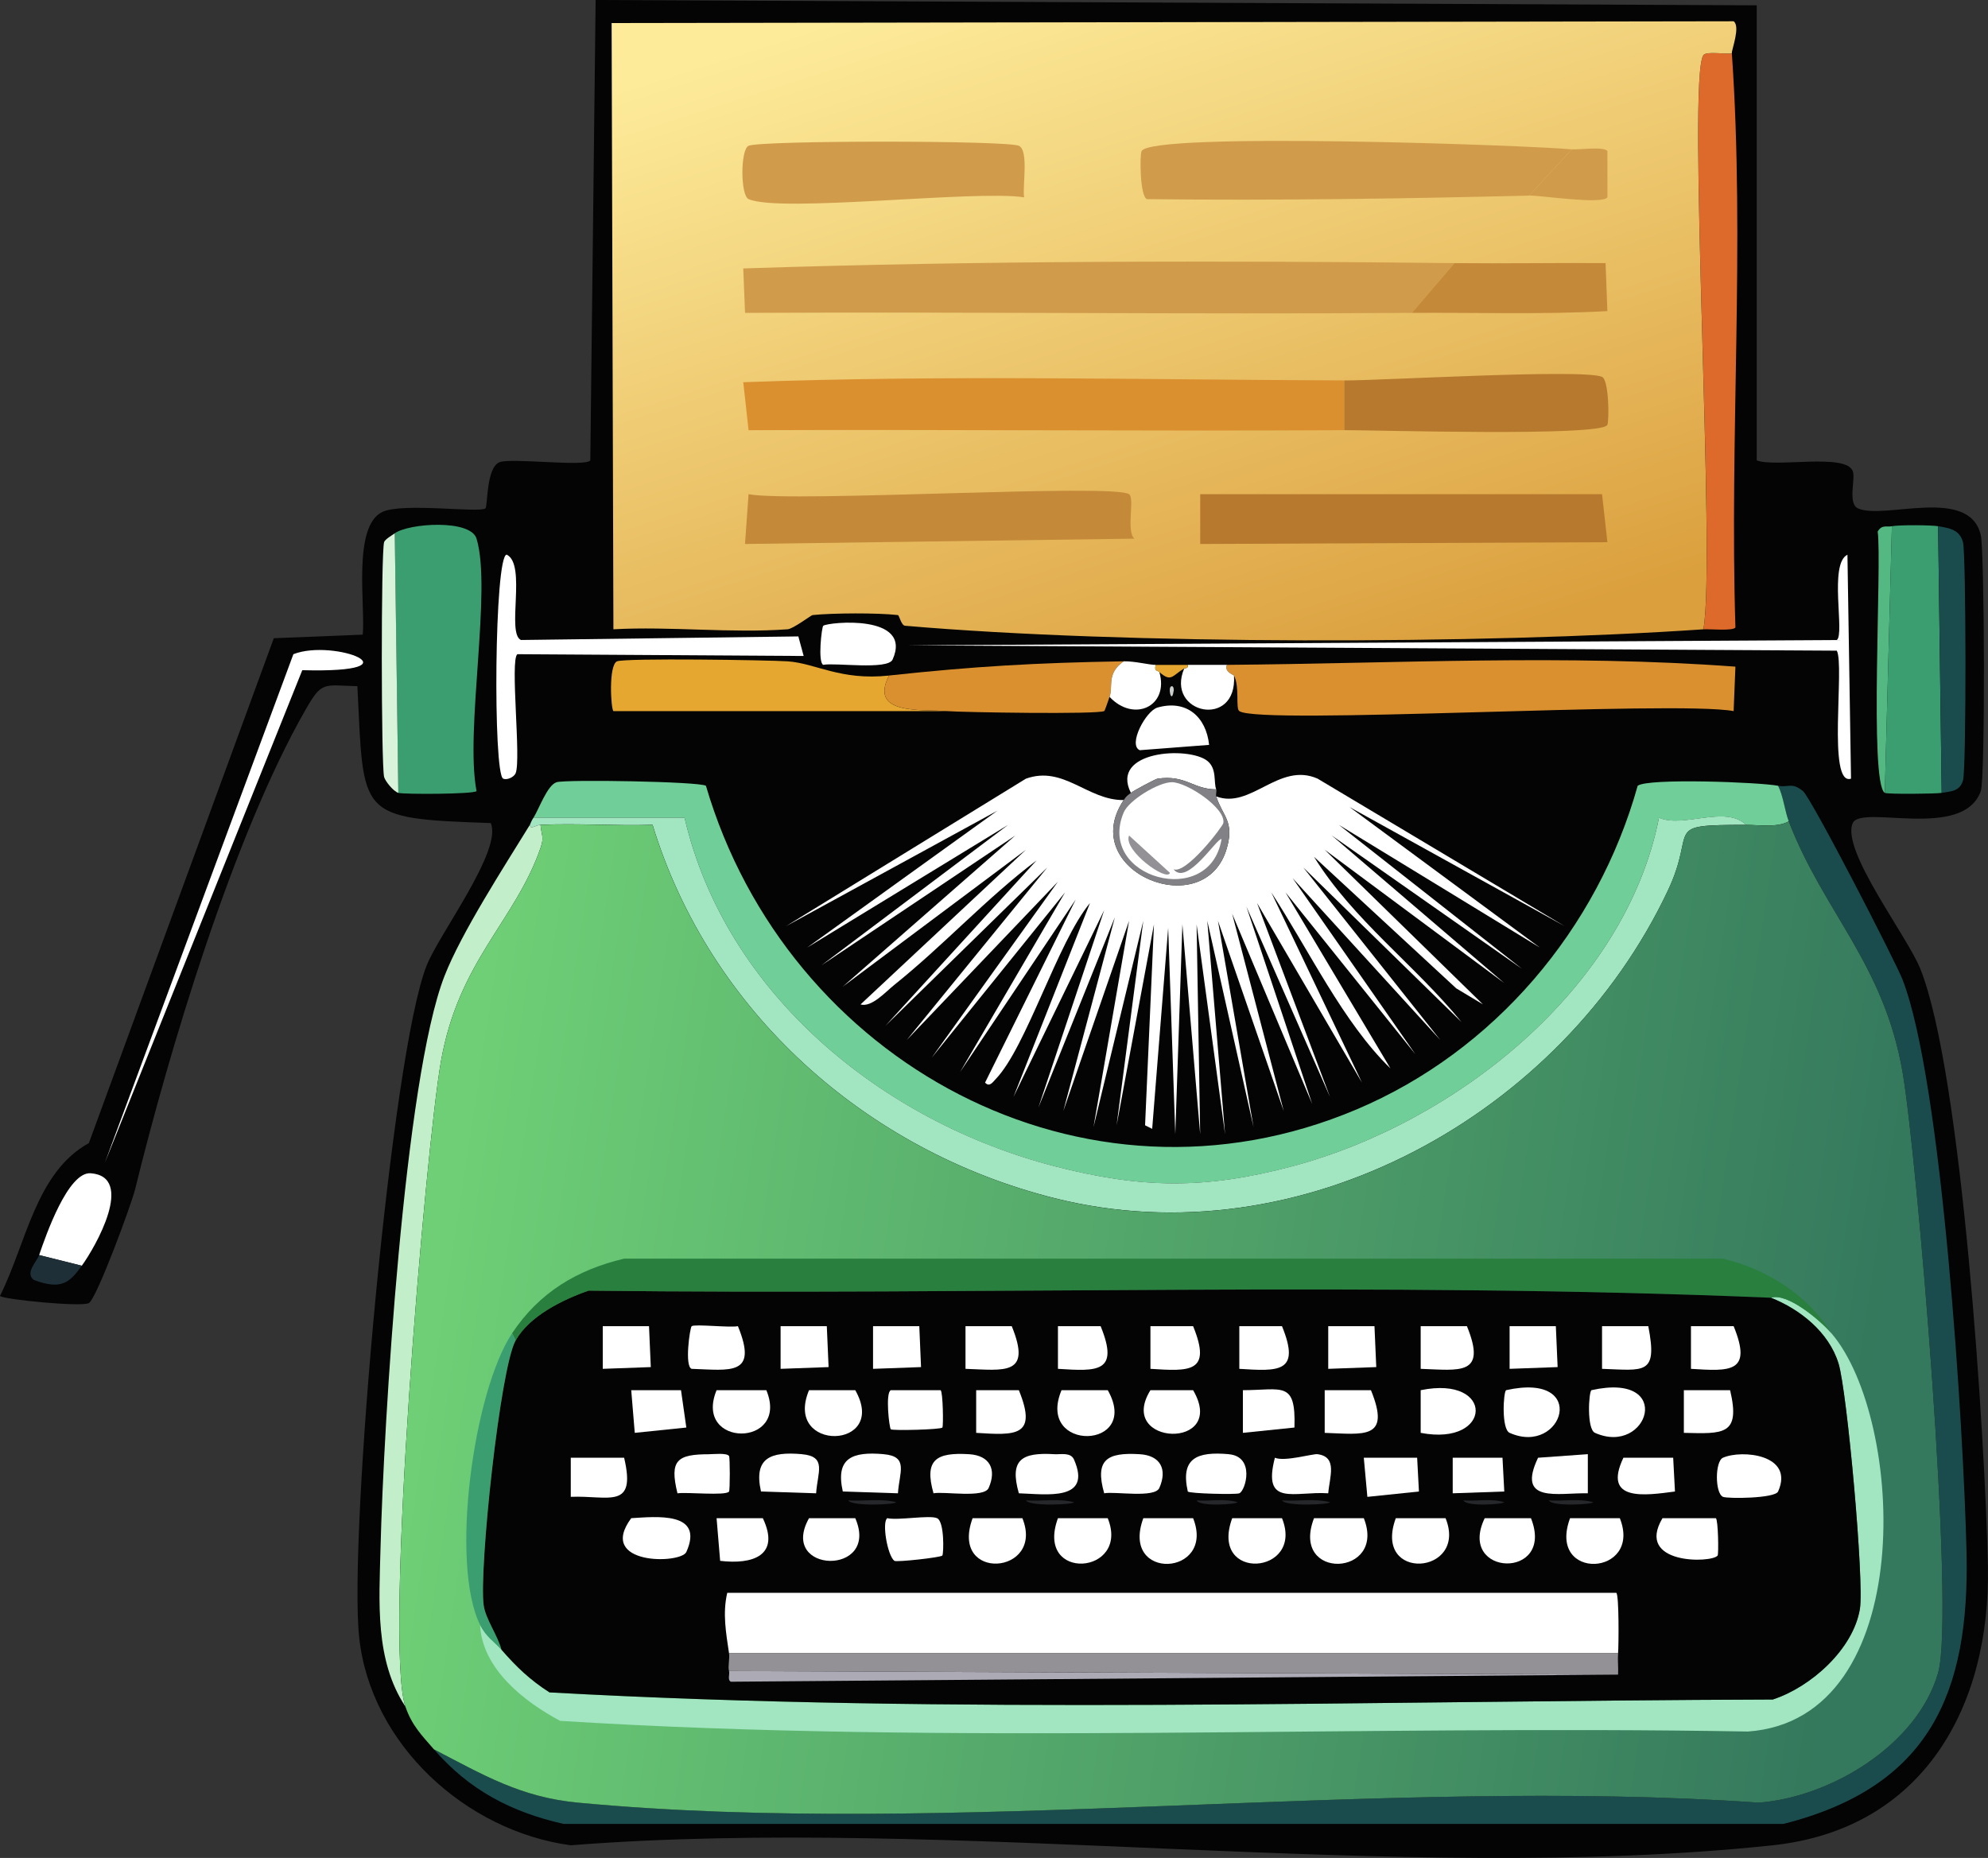 <?xml version="1.0" encoding="UTF-8"?>
<svg id="Layer_2" data-name="Layer 2" xmlns="http://www.w3.org/2000/svg" xmlns:xlink="http://www.w3.org/1999/xlink" viewBox="0 0 512 478.6"><rect x="0" y="0" width="512" height="478.6" fill="#333333" stroke="none"/>
  <defs>
    <style>
      .cls-1 {
        fill: #b7792e;
      }

      .cls-2 {
        fill: #939196;
      }

      .cls-3 {
        fill: url(#linear-gradient-2);
      }

      .cls-4 {
        fill: #acaab5;
      }

      .cls-5 {
        fill: #54b882;
      }

      .cls-6 {
        fill: #e6a731;
      }

      .cls-7 {
        fill: url(#linear-gradient);
      }

      .cls-8 {
        fill: #db9030;
      }

      .cls-9 {
        fill: #1e2f38;
      }

      .cls-10 {
        fill: #25272b;
      }

      .cls-11 {
        fill: #287f3e;
      }

      .cls-12 {
        fill: #fff;
      }

      .cls-13 {
        fill: #040404;
      }

      .cls-14 {
        fill: #1b4c4d;
      }

      .cls-15 {
        fill: #a1e5c1;
      }

      .cls-16 {
        fill: #70cf98;
      }

      .cls-17 {
        fill: #cbcfcd;
      }

      .cls-18 {
        fill: #d9f3da;
      }

      .cls-19 {
        fill: #c2efca;
      }

      .cls-20 {
        fill: #c48939;
      }

      .cls-21 {
        fill: #d09c4c;
      }

      .cls-22 {
        fill: #828286;
      }

      .cls-23 {
        fill: #3b9e70;
      }

      .cls-24 {
        fill: #dd6a2a;
      }
    </style>
    <linearGradient id="linear-gradient" x1="271.49" y1="-13" x2="333.58" y2="181.57" gradientUnits="userSpaceOnUse">
      <stop offset="0" stop-color="#fdeb9a"/>
      <stop offset="1" stop-color="#db9f3d"/>
    </linearGradient>
    <linearGradient id="linear-gradient-2" x1="116.38" y1="309.45" x2="483.12" y2="365.06" gradientUnits="userSpaceOnUse">
      <stop offset="0" stop-color="#6ecf76"/>
      <stop offset="1" stop-color="#34785d"/>
    </linearGradient>
  </defs>
  <g id="Layer_1-2" data-name="Layer 1">
    <g id="Generative_Object" data-name="Generative Object">
      <path class="cls-13" d="M153.41,0l299.03,1.37v117.23c4.97,1.89,22.9-1.94,24.73,2.75.78,1.99-1.39,8.39,1.37,9.62,6.76,2.99,28.66-5.83,31.6,6.87.97,4.17,1.19,62.57,0,65.94-4.53,12.79-30.81,3.37-32.97,8.24-3.09,6.95,13.99,29.03,17.4,37.55,10.74,26.8,16.73,121.45,17.4,153.87.74,36.05-16.61,67.77-55.41,71.9-96.53,10.27-211.18-7.71-309.57,0-26.96-3.64-51.53-25.93-54.49-53.58-2.76-25.75,8.29-150.34,17.4-173.1,3.33-8.31,19.57-29.68,16.49-36.64-34.62-1.21-32.65-1.59-34.35-35.26-8.8-.25-9.11-1.31-13.28,5.95-18.74,32.64-35.41,88.73-43.96,123.64-.95,3.86-9.85,28.06-11.91,29.31-1.79,1.08-22.18-.93-22.9-1.83,6.78-13.48,9.19-31.81,22.9-39.38l47.63-130.05,22.9-.92c.72-7.23-2.69-27.91,5.04-31.6,5.19-2.48,24.85.3,26.56-.92.61-.43.14-10.57,3.66-11.91,3.09-1.17,22.12,1.28,23.35-.46l1.37-118.61Z"/>
      <g>
        <g>
          <path class="cls-12" d="M289.42,206.07c-12.35,18.42,21.02,32.05,26.56,12.36,1.95-6.93-1.09-8.11-2.75-13.28,8.89,3.4,16.15-8.96,26.1-4.58l63.65,38.01-55.41-30.68,49,36.18-51.75-31.6,47.17,37.09-49-34.35,44.42,38.01-46.25-34.35,40.76,39.84-6.87-4.12-36.64-33.89c10.12,16.33,25.99,27.83,38.01,42.59l-40.76-39.84,35.26,44.42-38.01-41.67,31.6,45.34-33.43-41.67,27.02,45.34c-12.2-11.83-21.03-30.53-30.68-45.34l23.35,49-27.02-46.25,18.78,49.92-21.52-49,16.94,50.83-20.61-49,13.28,50.83-16.94-49,9.16,53.12-11.91-53.12,4.58,54.95-7.33-54.04.92,54.04-4.58-54.04-1.83,54.04-1.83-53.12-4.12,51.75-1.83-.92,2.29-51.75-9.62,51.75,6.87-52.66-12.82,53.12,9.16-53.12-16.94,49,13.28-49.92-19.69,49,16.94-50.83-23.35,48.08,19.69-49.92c-8.36,10.06-16.36,37.13-24.27,45.34-.79.83-1.6,2.15-2.75.92l23.35-47.17-29.77,44.42,27.02-46.25-34.35,42.59,32.51-45.34-38.92,40.76,36.18-44.42-41.67,40.76,38.92-42.59c-12.93,9.74-24.05,21.98-36.64,32.06-2.17,1.73-5.85,5.88-8.7,5.04l42.59-39.84-47.17,35.26,44.42-38.92-49.92,33.43,48.08-36.18-51.75,31.6,49-35.26-54.49,29.77,61.82-38.01c9.73-3.5,15.91,5.62,25.19,5.5Z"/>
          <path class="cls-12" d="M75.56,168.52c10.49-4.13,33.3,4.93,2.29,4.12l-50.83,126.85,48.54-130.97Z"/>
          <path class="cls-12" d="M21.07,326.05l-10.99-2.75c1.71-5.03,7.43-21.51,13.28-21.07,11.53.88,1.24,18.97-2.29,23.81Z"/>
          <path class="cls-12" d="M298.12,182.26c7.43-2.11,12.52,2.37,13.28,9.62l-17.86,1.37c-3.11-1.36,1.56-10.13,4.58-10.99Z"/>
          <path class="cls-12" d="M313.23,203.33c-5.99.02-7.79-3.8-15.11-2.75-.53.08-6.02,3-6.87,3.66-5.47-10.91,14.93-12.05,19.69-8.24,2.54,2.03,1.57,5.53,2.29,7.33Z"/>
          <path class="cls-9" d="M21.07,326.05c-3.04,4.17-5.13,6.4-12.36,3.66-2.39-1.8.81-4.75,1.37-6.41l10.99,2.75Z"/>
          <g>
            <path class="cls-8" d="M317.81,174.02c-.1-.2-2.58-.93-1.83-2.75,43.57-.36,87.42-2.78,130.97.46l-.46,11.45c-15.15-2.82-122.11,3.67-127.31,0-1.02-.72.16-6.17-1.37-9.16Z"/>
            <path class="cls-23" d="M102.58,204.24l-.92-66.86c3.62-2.61,19.53-3.69,21.07,1.37,4,13.16-3.02,49.42,0,65.03-.58.82-18.79.87-20.15.46Z"/>
            <path class="cls-12" d="M475.8,142.88l.92,57.7c-6.18,2.04-1.59-29.16-3.66-32.97l-239.5-1.37,239.5-1.37c2.12-1.5-2.11-19.69,2.75-21.98Z"/>
            <path class="cls-23" d="M499.15,135.55l.92,68.69c-1.43.26-14.03.38-14.65,0l1.83-68.69c1.78-.35,10.03-.32,11.91,0Z"/>
            <path class="cls-6" d="M228.97,174.02c-5.23,10.14,8.11,8.67,14.65,9.16h-85.63c-.66-.47-1.31-11.84.92-12.82,2.01-.89,38.93-.34,43.96,0,7.22.49,13.59,5.01,26.1,3.66Z"/>
            <path class="cls-8" d="M289.42,170.35c-4.51,3.14-2.67,6.41-3.66,9.16-.26.72-1.2,3.58-1.37,3.66-1.83.89-36.14.34-40.76,0-6.54-.49-19.89.98-14.65-9.16,22.04-2.37,37.54-3.27,60.45-3.66Z"/>
            <path class="cls-12" d="M130.51,142.88c5.16,2.54-.14,20.29,3.66,21.98l71.44-.92,1.37,5.04-73.73-.46c-1.96,1.39,1.03,27.23-.46,30.68-.43.99-2.21,1.83-3.21,1.37-2.62-1.21-2.28-57.58.92-57.7Z"/>
            <path class="cls-14" d="M500.07,204.24l-.92-68.69c2.81.48,5.52.83,6.41,4.12.8,2.96.89,58.43,0,61.36s-3.14,2.78-5.5,3.21Z"/>
            <path class="cls-18" d="M102.58,204.24c-1.27-.38-3.42-3.07-3.66-4.12-.76-3.27-.81-57.54,0-60.45.2-.73,2.07-1.8,2.75-2.29l.92,66.86Z"/>
            <path class="cls-12" d="M212.03,161.19c1.34-.95,23.14-3.12,17.86,8.7-1.24,2.77-14.8.76-17.86,1.37-1.46-.58-.41-9.78,0-10.07Z"/>
            <path class="cls-13" d="M452.9,120.9c.83-.65,20.17-.55,21.07,0,.6.36,1.89,6.19,1.37,6.87-.92,1.23-34.85,2.92-22.44-6.87Z"/>
            <path class="cls-12" d="M315.98,171.27c-.75,1.82,1.73,2.55,1.83,2.75.89,13.87-17.78,9.86-12.82-1.83.24-.14,1.07.13.92-.92,3.37-.04,6.76.03,10.07,0Z"/>
            <path class="cls-12" d="M297.66,171.27c-.46,1.68.36,1.34.92,1.83,2.58,8.85-6.55,13.1-12.82,6.41.99-2.75-.85-6.02,3.66-9.16,2.93-.05,6.56.94,8.24.92Z"/>
            <path class="cls-5" d="M487.25,135.55l-1.83,68.69c-4.08-2.51-.69-59.01-1.83-67.32,1.1-1.85,2.26-1.09,3.66-1.37Z"/>
            <path class="cls-6" d="M305.9,171.27c.15,1.05-.68.78-.92.92-3.1,1.84-3.31,3.66-6.41.92-.55-.49-1.37-.15-.92-1.83,2.74-.04,5.56.03,8.24,0Z"/>
          </g>
          <path class="cls-17" d="M301.78,176.76c.45-.03.62.8.46,1.37-.52,3.41-1.63-1.31-.46-1.37Z"/>
          <g>
            <path class="cls-24" d="M446.03,13.74c3.4,49.07-.63,98.75.92,147.91-.67.94-6.65.35-8.24.46,3.29-17.51-4.28-141.88,0-147.91.75-1.06,5.73-.17,7.33-.46Z"/>
            <g>
              <path class="cls-7" d="M446.03,13.74c-1.6.29-6.58-.6-7.33.46-4.28,6.03,3.29,130.41,0,147.91-57.08,3.91-148.96,3.98-205.62-.92-.97-.08-1.49-2.71-1.83-2.75-5.23-.59-16.71-.54-21.98,0-.37.04-5.01,3.56-6.41,3.66-14.51,1.07-30.23-.8-44.88,0l-.46-156.16,288.96-.46c1.83,1.3-.52,7.32-.46,8.24Z"/>
              <g>
                <path class="cls-21" d="M374.6,67.78l-10.99,12.82c-57.22.4-114.49-.3-171.73,0l-.46-11.45c60.95-2.02,122.19-2.04,183.18-1.37Z"/>
                <path class="cls-8" d="M346.2,98v12.82c-51.12.28-102.28-.21-153.41,0l-1.37-12.36c51.54-1.91,103.13-.65,154.78-.46Z"/>
                <path class="cls-21" d="M404.82,38.47l-10.99,11.91c-32.8.82-65.61,1.3-98.46.92-1.81-.81-1.85-11.28-1.37-12.36,2.25-5.06,100.88-1.48,110.82-.46Z"/>
                <polygon class="cls-1" points="309.11 127.31 412.6 127.31 413.98 139.67 309.11 140.13 309.11 127.31"/>
                <path class="cls-20" d="M192.79,127.31c11.77,2.17,94-2.83,98,0,1.53,1.08-.83,9.47,1.37,11.45l-100.29,1.37.92-12.82Z"/>
                <path class="cls-21" d="M192.79,37.55c3.18-1.41,66.43-1.41,69.61,0,2.65,1.18.85,10.68,1.37,13.28-12.39-1.94-62.86,4.06-70.98.46-2.12-.94-2.12-12.8,0-13.74Z"/>
                <path class="cls-1" d="M346.2,110.82v-12.82c9.78.04,61.59-3.05,66.4-.92,1.81.81,1.85,11.29,1.37,12.36-1.38,3.1-60.13,1.33-67.78,1.37Z"/>
                <path class="cls-20" d="M363.6,80.6l10.99-12.82c12.96.14,25.95-.1,38.92,0l.46,12.36c-16.76.92-33.6.34-50.37.46Z"/>
                <path class="cls-21" d="M393.83,50.37l10.99-11.91c1.7.17,8.27-.8,9.16.46v11.91c-1.38,1.94-17.34-.53-20.15-.46Z"/>
              </g>
            </g>
          </g>
          <g>
            <path class="cls-22" d="M313.23,203.33c.16.41-.15,1.35,0,1.83,1.66,5.17,4.7,6.35,2.75,13.28-5.54,19.69-38.91,6.06-26.56-12.36.74-1.1.87-1.08,1.83-1.83.84-.66,6.34-3.59,6.87-3.66,7.32-1.05,9.12,2.77,15.11,2.75Z"/>
            <path class="cls-12" d="M301.78,201.49c3.87,0,13.95,6.65,13.28,10.53-.15.89-9.55,13.22-12.82,11.91,3.51,4.43,11.23-8.23,12.36-7.78-2.94,18.16-32.36,10.08-25.19-6.87,1.33-3.15,8.95-7.78,12.36-7.78Z"/>
            <path class="cls-2" d="M290.79,215.23l10.53,9.62c-.78,2.41-12.21-5.88-10.53-9.62Z"/>
          </g>
        </g>
        <g>
          <path class="cls-14" d="M111.74,450.61c12.69,6.57,22.29,12.34,37.09,13.74,96.15,9.09,206.47-6.82,304.07,0,18.58-1.34,40.91-14.86,46.25-33.43,4.47-15.54-5.44-133.33-9.16-154.78-4.84-27.95-20.32-41.17-29.31-64.57-1-2.6-1.41-6.56-2.75-9.16,2.64.52,3.51-.99,6.41,1.37,2.13,1.73,23.83,43.87,25.64,48.54,10.24,26.32,15.75,115.96,16.49,147.46.85,36.49-9.57,60.55-47.17,70.06H145.17c-13.5-3.04-24.31-8.72-33.43-19.23Z"/>
          <path class="cls-16" d="M457.94,202.41c1.34,2.6,1.75,6.56,2.75,9.16-2.93,1.67-7.64.91-10.99.92-5.37-5.16-16.14.92-22.44-1.83-8.71,44.05-52.38,78.56-94.34,89.76-22.49,6-38.89,5.81-61.36,0-44.12-11.4-84.63-44.22-95.25-89.76h-38.92c1.36-2.11,3.54-8.4,5.95-9.16s36.89-.18,38.47.92c20.88,71.17,97.27,113.14,167.61,83.35,35.42-15,62.06-46.47,72.35-83.35,2.52-2.03,31.48-.93,36.18,0Z"/>
          <path class="cls-15" d="M449.7,212.48c-22.01.03-12.48.71-20.15,16.94-27.26,57.73-94.54,95.17-157.99,79.22-48.55-12.2-88.83-48.05-103.49-96.17-9.59.31-19.28-.43-28.85,0-1.31.06-2.63,1.36-2.75,0,.19-.31.23-.78.92-1.83h38.92c10.62,45.54,51.13,78.35,95.25,89.76,22.48,5.81,38.87,6,61.36,0,41.96-11.2,85.63-45.71,94.34-89.76,6.3,2.75,17.07-3.33,22.44,1.83Z"/>
          <path class="cls-19" d="M139.21,212.48c.24,2.78.99,3.1,0,5.95-6.56,18.87-21.09,29.09-25.64,54.95-4.04,22.93-14.72,150.02-9.16,166.23-7.91-11.97-6.75-27.05-6.41-40.76.8-31.9,6.12-120.9,16.49-147.46,4.36-11.17,15.41-28.24,21.98-38.92.12,1.36,1.44.06,2.75,0Z"/>
          <g>
            <path class="cls-3" d="M111.74,450.61c-3.19-3.68-5.66-6.14-7.33-10.99-5.56-16.22,5.12-143.3,9.16-166.23,4.55-25.87,19.08-36.08,25.64-54.95.99-2.86.24-3.17,0-5.95,9.57-.43,19.26.31,28.85,0,14.66,48.11,54.95,83.96,103.49,96.17,63.45,15.95,130.73-21.5,157.99-79.22,7.67-16.23-1.86-16.91,20.15-16.94,3.35,0,8.06.75,10.99-.92,8.99,23.4,24.47,36.62,29.31,64.57,3.72,21.46,13.63,139.24,9.16,154.78-5.34,18.57-27.68,32.09-46.25,33.43-97.6-6.82-207.92,9.09-304.07,0-14.8-1.4-24.4-7.17-37.09-13.74Z"/>
            <path class="cls-15" d="M471.68,343.46c18.93,22.05,22.69,99.45-21.52,102.58-101.8-1.78-204.75,3.6-305.9-2.75-9.21-4.91-20.14-13.42-20.61-24.73,1.56,3.17,3.66,4.31,5.5,6.41,3.93,4.5,7.31,7.73,12.36,10.99,104.13,5.76,210.27,2.17,315.06,1.83,9.79-3.2,20.73-12.95,22.44-23.35,1.14-6.97-3.29-56.06-5.5-63.2-2.5-8.09-9.89-13.95-17.4-16.94,4.08-1.4,12.56,5.65,15.57,9.16Z"/>
            <path class="cls-11" d="M471.68,343.46c-3.01-3.51-11.49-10.56-15.57-9.16-100.87-4.25-203.14-.63-304.53-1.83-6.62,2.3-15.22,6.51-18.78,12.82l-.92-1.83c6.96-10.48,16.7-16.36,28.85-19.23h283.01c11.19,2.65,21.79,9.31,27.93,19.23Z"/>
            <path class="cls-23" d="M132.8,345.29c-4.03,7.15-9.49,59.26-8.24,68.23.49,3.56,3.64,7.82,4.58,11.45-1.84-2.1-3.93-3.24-5.5-6.41-7.81-15.83-1.69-60.15,8.24-75.1l.92,1.83Z"/>
            <g>
              <path class="cls-13" d="M456.11,334.3c7.51,2.99,14.91,8.86,17.4,16.94,2.2,7.14,6.64,56.23,5.5,63.2-1.71,10.41-12.65,20.16-22.44,23.35-104.8.34-210.93,3.93-315.06-1.83-5.06-3.26-8.43-6.49-12.36-10.99-.94-3.63-4.08-7.89-4.58-11.45-1.25-8.98,4.21-61.08,8.24-68.23,3.55-6.31,12.16-10.52,18.78-12.82,101.39,1.2,203.66-2.42,304.53,1.83Z"/>
              <g>
                <path class="cls-12" d="M416.73,425.88h-228.97c-.77-5.22-1.7-10.28-.46-15.57h228.97c.73.52.62,13.48.46,15.57Z"/>
                <path class="cls-2" d="M416.73,425.88c-.14,1.8.1,3.69,0,5.5l-228.97-.92c-.34-1.1.21-3.19,0-4.58h228.97Z"/>
                <path class="cls-4" d="M416.73,431.38l-228.51,1.83c-.93-.49-.23-1.99-.46-2.75l228.97.92Z"/>
                <path class="cls-12" d="M365.89,358.11c19.2-3.94,18.57,14.57,0,10.99v-10.99Z"/>
                <path class="cls-12" d="M320.1,358.11c10.22-.03,13.67-2.51,13.28,9.62l-13.28,1.37v-10.99Z"/>
                <polygon class="cls-12" points="162.57 358.11 175.39 358.11 176.76 367.73 163.48 369.1 162.57 358.11"/>
                <path class="cls-12" d="M248.66,341.62h11.91c5.25,12.87-1.93,11.32-11.91,10.99v-10.99Z"/>
                <path class="cls-12" d="M443.74,375.51c4.85-2.15,18.46-.85,14.2,8.7-.81,1.81-13.06,1.88-14.2,1.37-2.08-.93-2.08-9.15,0-10.07Z"/>
                <path class="cls-12" d="M162.57,391.08c6.36-.37,18.89-1.81,14.2,8.7-1.41,3.16-23.17,3.44-14.2-8.7Z"/>
                <path class="cls-12" d="M178.14,341.62c.83-.59,9.86.43,11.91,0,5.25,12.87-1.93,11.32-11.91,10.99-1.9-.59-.45-10.67,0-10.99Z"/>
                <path class="cls-12" d="M365.89,341.62h11.91c5.25,12.87-1.93,11.32-11.91,10.99v-10.99Z"/>
                <polygon class="cls-12" points="224.85 341.62 236.76 341.62 237.21 352.16 224.85 352.61 224.85 341.62"/>
                <polygon class="cls-12" points="388.79 341.62 400.7 341.62 401.16 352.16 388.79 352.61 388.79 341.62"/>
                <polygon class="cls-12" points="201.04 341.62 212.94 341.62 213.4 352.16 201.04 352.61 201.04 341.62"/>
                <polygon class="cls-12" points="155.24 341.62 167.15 341.62 167.61 352.16 155.24 352.61 155.24 341.62"/>
                <path class="cls-12" d="M208.36,358.11h11.91c8.73,15.42-18.63,16.1-11.91,0Z"/>
                <path class="cls-12" d="M273.39,358.11h11.91c8.73,15.42-18.63,16.1-11.91,0Z"/>
                <path class="cls-12" d="M341.17,358.11h11.91c5.25,12.87-1.93,11.32-11.91,10.99v-10.99Z"/>
                <path class="cls-12" d="M412.6,341.62h11.91c2.46,12.67-.98,11.36-11.91,10.99v-10.99Z"/>
                <path class="cls-12" d="M338.42,391.08h12.82c5.99,15.13-19.06,16.21-12.82,0Z"/>
                <path class="cls-12" d="M296.29,341.62h10.99c4.93,12.06-.97,11.62-10.99,10.99v-10.99Z"/>
                <path class="cls-12" d="M319.18,341.62h10.99c4.93,12.06-.97,11.62-10.99,10.99v-10.99Z"/>
                <path class="cls-12" d="M404.36,391.08h12.82c5.93,15-18.87,16.39-12.82,0Z"/>
                <path class="cls-12" d="M435.5,341.62h10.99c4.93,12.06-.97,11.62-10.99,10.99v-10.99Z"/>
                <path class="cls-12" d="M294.46,391.08h12.82c5.93,15-18.87,16.39-12.82,0Z"/>
                <path class="cls-12" d="M251.41,358.11h10.99c4.93,12.06-.97,11.62-10.99,10.99v-10.99Z"/>
                <path class="cls-12" d="M272.47,341.62h10.99c4.93,12.06-.97,11.62-10.99,10.99v-10.99Z"/>
                <path class="cls-12" d="M409.86,358.11c21.65-4.84,14.62,17.09.92,10.99-2.17-.96-1.61-10.5-.92-10.99Z"/>
                <path class="cls-12" d="M387.88,358.11c21.65-4.84,14.62,17.09.92,10.99-2.17-.96-1.61-10.5-.92-10.99Z"/>
                <path class="cls-12" d="M317.35,391.08h12.82c5.9,14.64-18.89,16.55-12.82,0Z"/>
                <path class="cls-12" d="M272.47,391.08h12.82c5.9,14.64-18.89,16.55-12.82,0Z"/>
                <path class="cls-12" d="M250.49,391.08h12.82c5.9,14.64-18.89,16.55-12.82,0Z"/>
                <path class="cls-12" d="M359.48,391.08h12.82c5.9,14.64-18.89,16.55-12.82,0Z"/>
                <path class="cls-12" d="M147,375.51h13.74c3.19,13.54-3.98,9.66-13.74,10.07v-10.07Z"/>
                <path class="cls-12" d="M428.17,391.08h13.74c.61.43.74,9.22.46,9.62-1.41,1.99-21.36,2.41-14.2-9.62Z"/>
                <path class="cls-12" d="M433.67,358.11h11.91c2.76,11.7-1.79,11.22-11.91,10.99v-10.99Z"/>
                <path class="cls-12" d="M228.51,391.08c2.82.63,10.87-.86,12.82,0s1.71,9.14,1.37,9.62c-.36.51-11.87,1.76-12.36,1.37-1.82-1.42-3.24-9.99-1.83-10.99Z"/>
                <path class="cls-12" d="M382.38,391.08h11.91c6.36,15.98-19.19,15.11-11.91,0Z"/>
                <path class="cls-12" d="M184.55,391.08h11.91c4.59,9.67-2.65,11.99-10.99,10.99l-.92-10.99Z"/>
                <polygon class="cls-12" points="342.08 341.62 353.99 341.62 354.45 352.16 342.08 352.61 342.08 341.62"/>
                <path class="cls-12" d="M184.55,358.11h12.82c6.12,14.86-18.92,14.9-12.82,0Z"/>
                <path class="cls-12" d="M296.29,358.11h10.99c9.09,15.54-19.93,14.4-10.99,0Z"/>
                <path class="cls-12" d="M229.43,358.11h12.82c.61.43.74,9.22.46,9.62-.38.54-12.74.84-13.28.46-.41-.29-1.46-9.49,0-10.07Z"/>
                <path class="cls-12" d="M408.94,374.6v10.07c-7.65-.17-18.48,2.71-12.82-9.16l12.82-.92Z"/>
                <path class="cls-12" d="M271.56,374.6c1.61.1,4.19-.56,5.04,1.37,4.77,10.86-7.19,8.92-14.2,8.7-2.47-8.7.74-10.58,9.16-10.07Z"/>
                <path class="cls-12" d="M293.54,374.6c5.3.32,7.18,3.87,5.04,8.7-1.19,2.68-11.5.83-14.2,1.37-2.47-8.7.74-10.58,9.16-10.07Z"/>
                <path class="cls-12" d="M249.58,374.6c5.3.32,7.18,3.87,5.04,8.7-1.19,2.68-11.5.83-14.2,1.37-2.47-8.7.74-10.58,9.16-10.07Z"/>
                <path class="cls-12" d="M227.6,374.6c6.51.57,4,4.67,3.66,10.07l-14.2-.46c-1.94-8.66,2.44-10.33,10.53-9.62Z"/>
                <path class="cls-12" d="M206.53,374.6c6.51.57,4,4.67,3.66,10.07l-14.2-.46c-1.94-8.66,2.44-10.33,10.53-9.62Z"/>
                <path class="cls-12" d="M316.44,374.6c6.85.59,4.38,9.35,2.75,10.07-.83.37-12.9.08-13.28-.46-1.94-8.67,2.43-10.32,10.53-9.62Z"/>
                <path class="cls-12" d="M339.33,374.6c5.22.69,3.1,5.8,2.75,10.07-8.73-.59-17.05,3.63-13.74-9.16,2.47,1.08,9.8-1.07,10.99-.92Z"/>
                <path class="cls-12" d="M208.36,391.08h11.91c6.5,15.01-19.93,14.32-11.91,0Z"/>
                <polygon class="cls-12" points="351.24 375.51 364.98 375.51 365.44 384.21 352.16 385.59 351.24 375.51"/>
                <path class="cls-12" d="M182.72,374.6c1.12,0,4.44-.38,5.04.46.26.37.26,8.79,0,9.16-.82,1.16-11.05.08-13.28.46-2.11-8.59-.09-10.07,8.24-10.07Z"/>
                <path class="cls-12" d="M418.1,375.51h12.82l.46,8.7c-7.66,1.01-18.72,2.71-13.28-8.7Z"/>
                <polygon class="cls-12" points="374.14 375.51 386.96 375.51 387.42 384.21 374.14 384.67 374.14 375.51"/>
                <path class="cls-10" d="M330.17,386.5c4.08.25,8.35-.55,12.36.46,0,.62-11.36,1.16-12.36-.46Z"/>
                <path class="cls-10" d="M264.23,386.5c4.08.25,8.35-.55,12.36.46,0,.62-11.36,1.16-12.36-.46Z"/>
                <path class="cls-10" d="M218.44,386.5c4.08.25,8.35-.55,12.36.46,0,.62-11.36,1.16-12.36-.46Z"/>
                <path class="cls-10" d="M398.87,386.5c3.77.24,7.75-.55,11.45.46,0,.58-10.55,1.2-11.45-.46Z"/>
                <path class="cls-10" d="M376.88,386.5c3.46.24,7.15-.55,10.53.46,0,.53-9.74,1.24-10.53-.46Z"/>
                <path class="cls-10" d="M308.19,386.5c3.46.24,7.15-.55,10.53.46,0,.53-9.74,1.24-10.53-.46Z"/>
              </g>
            </g>
          </g>
        </g>
      </g>
    </g>
  </g>
</svg>